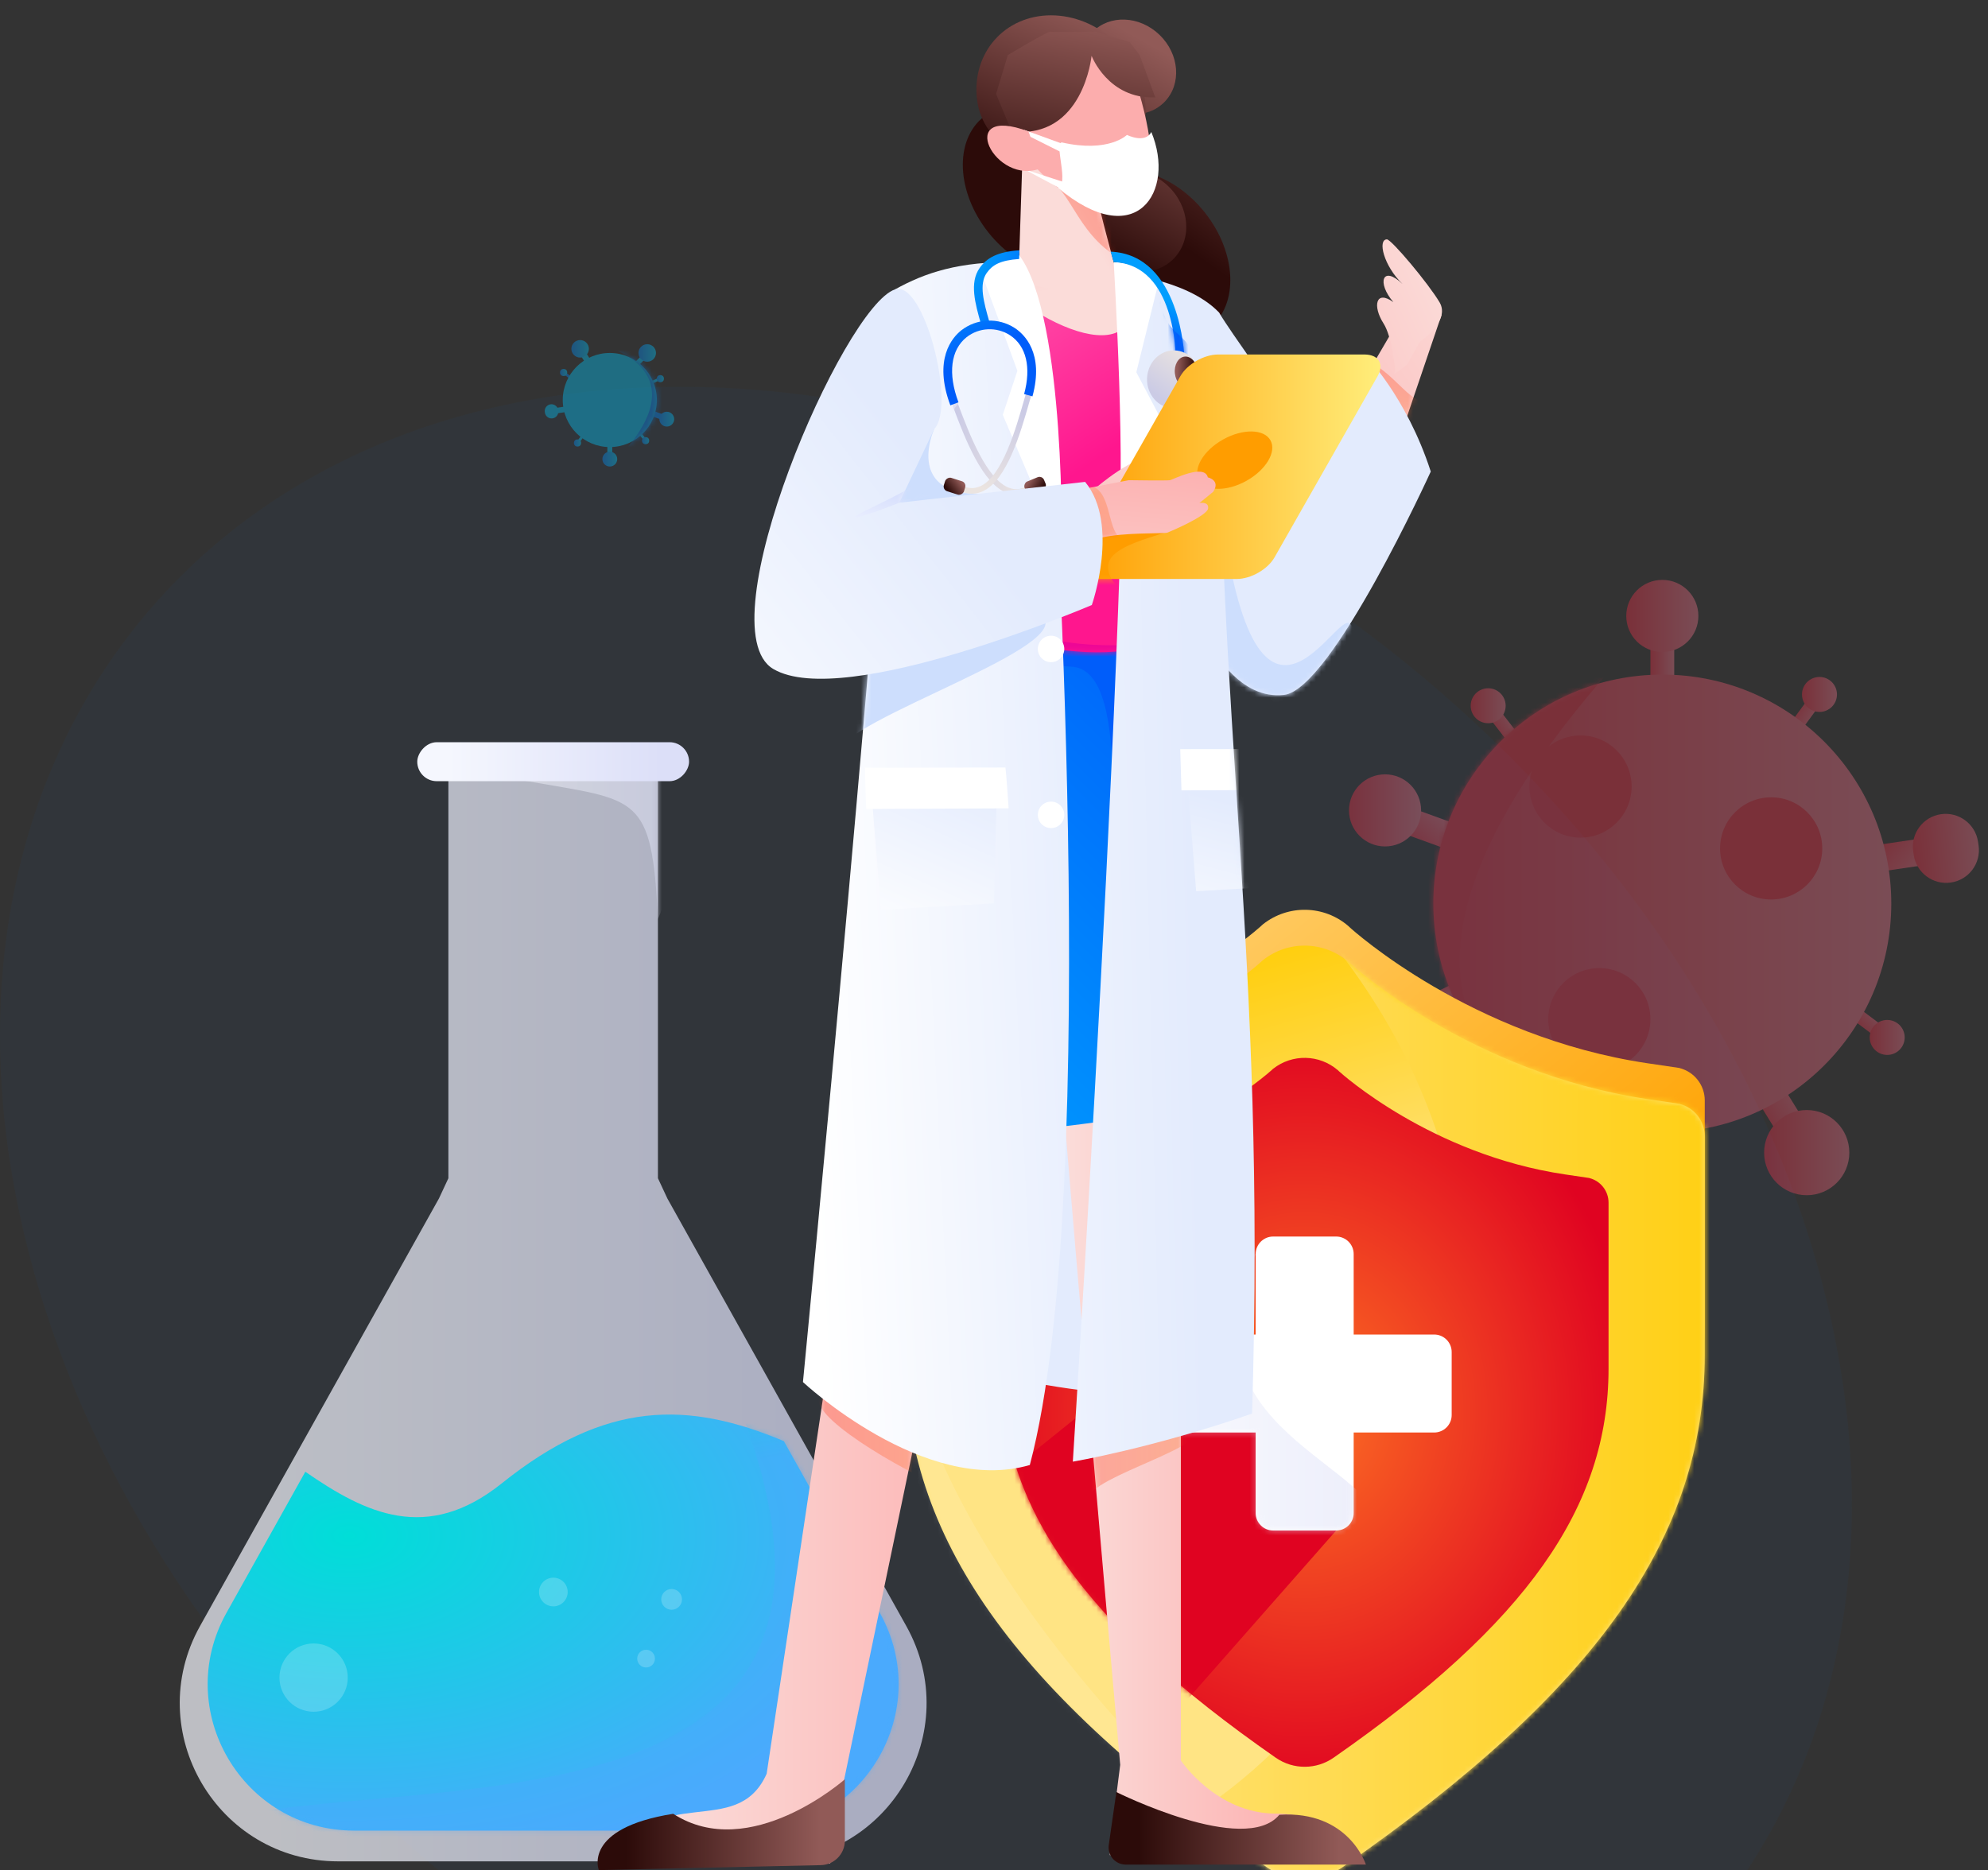 <svg width="389" height="366" viewBox="0 0 389 366" fill="none" xmlns="http://www.w3.org/2000/svg">
<rect x="0" y="0" width="389" height="366" fill="#333333" stroke="none"/>
<g opacity="0.19">
<path opacity="0.19" d="M6.522 248.494C-19.989 153.067 36.72 75.709 133.184 75.709C229.648 75.709 329.34 153.067 355.85 248.494C368.615 294.442 362.079 336.197 341.108 367.148H87.19C49.022 336.197 19.287 294.442 6.522 248.494Z" fill="#057BF4"/>
</g>
<g opacity="0.35">
<rect width="4.654" height="12.184" transform="matrix(-1 0 0 1 327.6 121.029)" fill="url(#paint0_linear_106_43938)"/>
<rect width="4.654" height="12.184" transform="matrix(0.707 0.707 0.707 -0.707 290.558 217.021)" fill="url(#paint1_linear_106_43938)"/>
<rect width="5.249" height="13.739" transform="matrix(-0.341 0.94 0.94 0.341 273.493 157.13)" fill="url(#paint2_linear_106_43938)"/>
<rect width="5.709" height="14.943" transform="matrix(0.851 -0.526 -0.526 -0.851 350.83 226.64)" fill="url(#paint3_linear_106_43938)"/>
<rect width="2.537" height="6.642" transform="matrix(0.442 0.897 0.897 -0.442 277.558 195.853)" fill="url(#paint4_linear_106_43938)"/>
<rect width="2.537" height="6.642" transform="matrix(-0.792 0.611 0.611 0.792 292.541 137.789)" fill="url(#paint5_linear_106_43938)"/>
<rect width="2.537" height="6.642" transform="matrix(-0.807 -0.591 -0.591 0.807 356.225 137.779)" fill="url(#paint6_linear_106_43938)"/>
<path d="M356.682 135.008C356.29 134.722 355.802 134.603 355.323 134.677C354.844 134.751 354.414 135.013 354.128 135.404L353.988 135.594C353.392 136.408 353.569 137.551 354.384 138.148C355.198 138.744 356.341 138.567 356.937 137.752L357.077 137.562C357.363 137.171 357.482 136.683 357.408 136.204C357.334 135.725 357.073 135.295 356.682 135.008Z" fill="url(#paint7_linear_106_43938)"/>
<rect width="2.537" height="6.642" transform="matrix(0.601 -0.8 -0.8 -0.601 368.153 203.778)" fill="url(#paint8_linear_106_43938)"/>
<rect width="5.249" height="13.739" transform="matrix(-0.146 -0.989 -0.989 0.146 379.998 168.797)" fill="url(#paint9_linear_106_43938)"/>
<path d="M387.155 165.435L387.055 164.757C386.538 161.253 383.279 158.831 379.775 159.348C376.27 159.865 373.849 163.124 374.366 166.628L374.465 167.306C374.982 170.81 378.242 173.232 381.746 172.715C385.25 172.198 387.672 168.939 387.155 165.435L387.155 165.435Z" fill="url(#paint10_linear_106_43938)"/>
<ellipse cx="44.804" cy="44.804" rx="44.804" ry="44.804" transform="matrix(-1 0 0 1 370.075 132.022)" fill="url(#paint11_linear_106_43938)"/>
<mask id="mask0_106_43938" style="mask-type:luminance" maskUnits="userSpaceOnUse" x="280" y="132" width="91" height="90">
<ellipse cx="44.804" cy="44.804" rx="44.804" ry="44.804" transform="matrix(-1 0 0 1 370.077 132.023)" fill="white"/>
</mask>
<g mask="url(#mask0_106_43938)">
<path d="M318.214 127.601C258.286 193.569 291.782 220.63 332.327 221.631C372.872 222.631 298.142 251.692 298.142 251.692L274.062 176.132L280.705 127.973" fill="url(#paint12_linear_106_43938)"/>
</g>
<ellipse cx="9.998" cy="9.998" rx="9.998" ry="9.998" transform="matrix(-1 0 0 1 356.568 156.04)" fill="url(#paint13_linear_106_43938)"/>
<ellipse cx="9.998" cy="9.998" rx="9.998" ry="9.998" transform="matrix(-1 0 0 1 319.265 143.931)" fill="url(#paint14_linear_106_43938)"/>
<ellipse cx="9.998" cy="9.998" rx="9.998" ry="9.998" transform="matrix(-1 0 0 1 322.944 189.465)" fill="url(#paint15_linear_106_43938)"/>
<circle cx="3.422" cy="3.422" r="3.422" transform="matrix(-1 0 0 1 359.446 132.486)" fill="url(#paint16_linear_106_43938)"/>
<circle cx="3.422" cy="3.422" r="3.422" transform="matrix(-1 0 0 1 294.618 134.698)" fill="url(#paint17_linear_106_43938)"/>
<circle cx="3.422" cy="3.422" r="3.422" transform="matrix(-1 0 0 1 372.698 199.611)" fill="url(#paint18_linear_106_43938)"/>
<circle cx="3.422" cy="3.422" r="3.422" transform="matrix(-1 0 0 1 280.576 193.714)" fill="url(#paint19_linear_106_43938)"/>
<circle cx="7.056" cy="7.056" r="7.056" transform="matrix(-1 0 0 1 332.329 113.488)" fill="url(#paint20_linear_106_43938)"/>
<circle cx="7.056" cy="7.056" r="7.056" transform="matrix(-1 0 0 1 278.074 151.542)" fill="url(#paint21_linear_106_43938)"/>
<circle cx="8.337" cy="8.337" r="8.337" transform="matrix(-1 0 0 1 297.974 213.293)" fill="url(#paint22_linear_106_43938)"/>
<circle cx="8.337" cy="8.337" r="8.337" transform="matrix(-1 0 0 1 361.864 217.239)" fill="url(#paint23_linear_106_43938)"/>
</g>
<path d="M181.959 209.08L187.992 208.117C222.899 202.543 246.293 181.643 246.529 181.432L247.166 180.855C247.166 180.852 247.173 180.855 247.173 180.855C252.101 176.983 259.081 177.138 263.832 181.226L264.183 181.553C264.706 182.031 287.915 202.992 322.433 208.095L328.684 209.019C328.684 209.022 328.677 209.041 328.684 209.041C331.564 209.787 333.576 212.385 333.576 215.361V258.11C333.576 293.82 312.406 323.802 262.8 358.34C258.341 361.483 252.396 361.518 247.899 358.428L247.836 358.384C198.186 323.821 177.002 293.839 177.002 258.11V215.361C177.014 212.376 179.06 209.785 181.959 209.08V209.08Z" fill="url(#paint24_linear_106_43938)"/>
<path d="M181.959 216.093L187.992 215.13C222.899 209.556 246.293 188.656 246.529 188.445L247.166 187.869C247.166 187.865 247.173 187.869 247.173 187.869C252.101 183.996 259.081 184.152 263.832 188.239L264.183 188.566C264.706 189.045 287.915 210.005 322.433 215.109L328.684 216.032C328.684 216.035 328.677 216.055 328.684 216.055C331.564 216.8 333.576 219.399 333.576 222.374V265.123C333.576 300.833 312.406 330.815 262.8 365.353C258.341 368.496 252.396 368.532 247.899 365.442L247.836 365.397C198.186 330.834 177.002 300.853 177.002 265.123V222.374C177.014 219.39 179.06 216.798 181.959 216.093V216.093Z" fill="url(#paint25_linear_106_43938)"/>
<mask id="mask1_106_43938" style="mask-type:luminance" maskUnits="userSpaceOnUse" x="177" y="185" width="157" height="183">
<path fill-rule="evenodd" clip-rule="evenodd" d="M181.959 216.093L187.991 215.13C222.898 209.556 246.292 188.656 246.528 188.445L247.165 187.869C247.165 187.865 247.172 187.869 247.172 187.869C252.101 183.996 259.08 184.152 263.832 188.239L264.183 188.566C264.705 189.045 287.915 210.005 322.432 215.109L328.683 216.032C328.683 216.035 328.676 216.055 328.683 216.055C331.563 216.8 333.575 219.399 333.575 222.374V265.123C333.575 300.833 312.405 330.815 262.799 365.353C258.34 368.496 252.395 368.532 247.898 365.442L247.835 365.397C198.185 330.834 177.001 300.853 177.001 265.123V222.374C177.014 219.39 179.059 216.798 181.959 216.093V216.093Z" fill="white"/>
</mask>
<g mask="url(#mask1_106_43938)">
<path d="M255.289 178.052C326.732 258.445 260.707 354.43 212.992 363.862C165.276 373.295 263.538 385.501 263.538 385.501L348.37 364.417C348.37 364.417 378.886 218.836 375.557 214.783C372.228 210.729 311.196 169.672 311.196 169.672L296.771 171.891" fill="url(#paint26_linear_106_43938)"/>
<path opacity="0.12" d="M177.002 250.945C172.859 296.913 237.219 360.164 258.858 372.925C280.496 385.686 209.478 360.721 209.478 360.721L180.072 332.422L161.208 269.386L166.201 264.152" fill="white"/>
</g>
<path d="M199.595 230.596L204.177 229.865C230.689 225.631 248.458 209.758 248.637 209.598L249.12 209.16C249.12 209.157 249.126 209.16 249.126 209.16C252.869 206.219 258.17 206.336 261.779 209.441L262.045 209.69C262.442 210.053 280.07 225.973 306.287 229.849L311.034 230.55C311.034 230.553 311.029 230.567 311.034 230.567C313.222 231.133 314.75 233.107 314.75 235.367V267.835C314.75 294.958 298.671 317.729 260.995 343.961C257.608 346.348 253.093 346.375 249.677 344.028L249.629 343.995C211.92 317.744 195.83 294.972 195.83 267.835V235.367C195.84 233.1 197.393 231.132 199.595 230.596L199.595 230.596Z" fill="url(#paint27_radial_106_43938)"/>
<mask id="mask2_106_43938" style="mask-type:luminance" maskUnits="userSpaceOnUse" x="195" y="207" width="120" height="139">
<path fill-rule="evenodd" clip-rule="evenodd" d="M199.596 230.596L204.178 229.865C230.69 225.631 248.458 209.758 248.638 209.598L249.121 209.16C249.121 209.157 249.127 209.16 249.127 209.16C252.87 206.219 258.171 206.336 261.78 209.441L262.046 209.69C262.443 210.053 280.071 225.973 306.287 229.849L311.035 230.55C311.035 230.553 311.029 230.567 311.035 230.567C313.222 231.133 314.751 233.107 314.751 235.367V267.835C314.751 294.958 298.672 317.729 260.996 343.961C257.609 346.348 253.093 346.375 249.678 344.028L249.63 343.995C211.92 317.744 195.831 294.972 195.831 267.835V235.367C195.84 233.1 197.394 231.132 199.596 230.596L199.596 230.596Z" fill="white"/>
</mask>
<g mask="url(#mask2_106_43938)">
<path d="M259.785 291.007L261.455 299.529L218.357 348.512L177.004 304.495L226.526 264.6L255.291 276.4" fill="url(#paint28_linear_106_43938)"/>
</g>
<path d="M229.949 261.176H245.701V245.423C245.701 243.532 247.235 241.999 249.126 241.999H261.454C263.345 241.999 264.879 243.532 264.879 245.423V261.176H280.631C282.522 261.176 284.056 262.709 284.056 264.601V276.928C284.056 278.819 282.522 280.353 280.631 280.353H264.879V296.105C264.879 297.996 263.345 299.53 261.454 299.53H249.126C247.235 299.53 245.701 297.996 245.701 296.105V280.353H229.949C228.058 280.353 226.524 278.819 226.524 276.928V264.601C226.524 262.709 228.058 261.176 229.949 261.176Z" fill="white"/>
<mask id="mask3_106_43938" style="mask-type:luminance" maskUnits="userSpaceOnUse" x="226" y="241" width="59" height="59">
<path fill-rule="evenodd" clip-rule="evenodd" d="M229.949 261.176H245.701V245.423C245.701 243.532 247.235 241.999 249.126 241.999H261.454C263.345 241.999 264.879 243.532 264.879 245.423V261.176H280.631C282.522 261.176 284.056 262.709 284.056 264.601V276.928C284.056 278.819 282.522 280.353 280.631 280.353H264.879V296.105C264.879 297.996 263.345 299.53 261.454 299.53H249.126C247.235 299.53 245.701 297.996 245.701 296.105V280.353H229.949C228.058 280.353 226.524 278.819 226.524 276.928V264.601C226.524 262.709 228.058 261.176 229.949 261.176Z" fill="white"/>
</mask>
<g mask="url(#mask3_106_43938)">
<path opacity="0.5" d="M245.7 245.424C229.948 280.353 269.769 285.605 271.618 301.154C273.468 316.703 246.096 324.84 246.096 324.84L223.163 282.991L216.505 253.247L245.7 245.424" fill="url(#paint29_linear_106_43938)"/>
</g>
<path opacity="0.71" d="M39.148 318.214L85.885 234.563L87.738 230.593V147.804H128.741V230.592L130.594 234.563L177.331 318.214C188.862 338.853 173.943 364.279 150.301 364.279H66.178C42.536 364.279 27.617 338.853 39.148 318.214Z" fill="url(#paint30_linear_106_43938)"/>
<mask id="mask4_106_43938" style="mask-type:luminance" maskUnits="userSpaceOnUse" x="35" y="147" width="147" height="218">
<path fill-rule="evenodd" clip-rule="evenodd" d="M39.148 318.214L85.885 234.563L87.738 230.593V147.804H128.741V230.592L130.594 234.563L177.331 318.214C188.862 338.853 173.943 364.279 150.301 364.279H66.178C42.536 364.279 27.617 338.853 39.148 318.214Z" fill="white"/>
</mask>
<g mask="url(#mask4_106_43938)">
<path opacity="0.47" d="M128.739 179.865C127.573 155.263 124.78 156.698 103.213 152.884C81.646 149.07 125.644 149.07 125.644 149.07L140.839 150.922" fill="url(#paint31_linear_106_43938)"/>
</g>
<path d="M98.197 290.292C118.541 273.981 134.633 274.162 153.383 282.038L172.159 315.643C182.827 334.737 169.024 358.261 147.151 358.261H69.323C47.45 358.261 33.647 334.737 44.315 315.643L59.744 288.028C71.506 296.18 83.53 302.051 98.197 290.292Z" fill="url(#paint32_radial_106_43938)"/>
<mask id="mask5_106_43938" style="mask-type:luminance" maskUnits="userSpaceOnUse" x="40" y="276" width="136" height="83">
<path fill-rule="evenodd" clip-rule="evenodd" d="M98.197 290.292C118.54 273.981 134.632 274.162 153.383 282.038L172.158 315.643C182.827 334.737 169.024 358.261 147.151 358.261H69.322C47.449 358.261 33.646 334.737 44.315 315.643L59.743 288.028C71.506 296.18 83.53 302.051 98.197 290.292Z" fill="white"/>
</mask>
<g mask="url(#mask5_106_43938)">
<path opacity="0.41" d="M144.937 276.014C174.34 352.822 100.027 348.217 54.225 354.006C8.422 359.795 100.96 370.889 108.236 370.407C115.512 369.925 184.975 356.418 187.869 355.936C190.764 355.453 201.859 310.109 191.728 298.532C181.598 286.954 172.433 271.518 172.433 271.518" fill="url(#paint33_linear_106_43938)"/>
</g>
<rect width="53.185" height="7.628" rx="3.814" transform="matrix(-1 0 0 1 134.832 145.255)" fill="url(#paint34_linear_106_43938)"/>
<circle opacity="0.2" cx="2.031" cy="2.031" r="2.031" transform="matrix(-1 0 0 1 133.449 310.976)" fill="white"/>
<circle opacity="0.2" cx="2.806" cy="2.806" r="2.806" transform="matrix(-1 0 0 1 111.083 308.761)" fill="white"/>
<circle opacity="0.2" cx="1.736" cy="1.736" r="1.736" transform="matrix(-1 0 0 1 128.156 322.866)" fill="white"/>
<circle opacity="0.2" cx="6.681" cy="6.681" r="6.681" transform="matrix(-1 0 0 1 68.046 321.637)" fill="white"/>
<path d="M278.737 61.571H282.09L263.963 114.952C263.142 117.368 261.344 119.327 259.007 120.35C256.67 121.373 254.01 121.365 251.679 120.329C249.32 119.28 247.519 117.277 246.726 114.819C245.934 112.362 246.225 109.684 247.528 107.455L271.945 65.653L278.737 61.571Z" fill="url(#paint35_linear_106_43938)"/>
<mask id="mask6_106_43938" style="mask-type:luminance" maskUnits="userSpaceOnUse" x="246" y="61" width="37" height="61">
<path fill-rule="evenodd" clip-rule="evenodd" d="M278.738 61.571H282.091L263.963 114.952C263.143 117.368 261.344 119.327 259.007 120.35C256.67 121.373 254.011 121.365 251.68 120.329C249.32 119.28 247.519 117.277 246.727 114.819C245.935 112.362 246.226 109.684 247.528 107.455L271.946 65.653L278.738 61.571Z" fill="white"/>
</mask>
<g mask="url(#mask6_106_43938)">
<path opacity="0.34" d="M272.813 113.693C251.678 120.329 248.294 117.668 247.527 107.455C246.761 97.242 242.419 119.707 242.419 119.707L251.669 128.769L266.772 121.115" fill="url(#paint36_linear_106_43938)"/>
<path opacity="0.34" d="M279.183 77.812C277.019 81.225 270.609 69.405 266.197 71.07C261.786 72.734 272.357 84.055 272.357 84.055L278.101 85.553L282.091 81.475" fill="url(#paint37_linear_106_43938)"/>
</g>
<path d="M281.689 59.169C279.51 55.478 272.251 46.824 271.377 46.846C269.521 46.894 270.753 52.028 274.424 55.567C270.51 51.832 269.354 55.301 272.645 59.125C269.176 56.635 268.554 59.925 270.722 63.305C272.342 65.828 273.134 72.243 272.867 72.91C272.6 73.577 275.356 71.309 275.356 71.309L277.803 66.907C277.803 66.907 283.868 62.86 281.689 59.169Z" fill="url(#paint38_linear_106_43938)"/>
<path d="M235.089 271.131C216.507 277.163 179.312 264.765 179.312 264.765L190.413 233.602L211.441 189.264" fill="url(#paint39_linear_106_43938)"/>
<ellipse cx="18.302" cy="13.349" rx="18.302" ry="13.349" transform="matrix(-0.623 -0.782 -0.782 0.623 247.124 55.862)" fill="url(#paint40_linear_106_43938)"/>
<path d="M279.964 92.285C275.174 77.492 267.004 69.378 267.004 69.378L249.161 94.708C268.223 99.618 243.859 70.206 238.539 61.158C238.539 61.158 234.058 63.169 228.119 100.756C227.94 101.888 234.668 137.815 251.246 135.997C260.544 134.977 279.964 92.285 279.964 92.285Z" fill="url(#paint41_linear_106_43938)"/>
<mask id="mask7_106_43938" style="mask-type:luminance" maskUnits="userSpaceOnUse" x="228" y="61" width="52" height="76">
<path fill-rule="evenodd" clip-rule="evenodd" d="M279.964 92.285C275.174 77.492 267.004 69.378 267.004 69.378L249.161 94.708C268.223 99.619 243.859 70.206 238.539 61.159C238.539 61.159 234.058 63.169 228.119 100.756C227.94 101.888 234.668 137.815 251.246 135.997C260.544 134.977 279.964 92.285 279.964 92.285Z" fill="white"/>
</mask>
<g mask="url(#mask7_106_43938)">
<path d="M237.865 89.537C243.922 157.556 261.336 118.876 264.188 122.087C270.229 128.889 253.033 141.831 253.033 141.831L237.865 141.74L235.091 110.122L237.395 96.245" fill="url(#paint42_linear_106_43938)"/>
</g>
<path d="M263.536 363.063C263.536 363.063 261.316 354.935 249.659 354.935C238.002 354.935 231.063 344.531 231.063 344.531V228.136L226.622 113.692L201.642 127.347C201.642 148.155 219.196 345.394 219.196 345.394C219.196 345.394 216.908 363.063 217.185 363.063L263.536 363.063Z" fill="url(#paint43_linear_106_43938)"/>
<mask id="mask8_106_43938" style="mask-type:luminance" maskUnits="userSpaceOnUse" x="201" y="113" width="63" height="251">
<path fill-rule="evenodd" clip-rule="evenodd" d="M263.536 363.063C263.536 363.063 261.315 354.935 249.658 354.935C238.001 354.935 231.062 344.531 231.062 344.531V228.136L226.621 113.692L201.642 127.347C201.642 148.155 219.196 345.394 219.196 345.394C219.196 345.394 216.907 363.063 217.185 363.063L263.536 363.063Z" fill="white"/>
</mask>
<g mask="url(#mask8_106_43938)">
<path opacity="0.34" d="M235.091 277.231C239.404 282.558 217.096 287.553 213.1 292.547C209.105 297.542 210.561 271.934 210.561 271.934L232.59 265.734" fill="url(#paint44_linear_106_43938)"/>
</g>
<path d="M218.441 350.717L216.954 361.091C216.82 362.057 217.112 363.034 217.755 363.768C218.398 364.501 219.327 364.92 220.302 364.914H267.271C267.271 364.914 263.94 354.294 250.34 355.161C243.587 363.289 218.441 350.717 218.441 350.717Z" fill="url(#paint45_linear_106_43938)"/>
<path d="M211.079 146.638L191.65 221.2L165.191 348.216C165.191 348.216 163.169 363.388 162.428 364.689H119.256C128.658 348.216 144.097 360.354 150.018 347.132L181.844 134.933L211.079 146.638Z" fill="url(#paint46_linear_106_43938)"/>
<mask id="mask9_106_43938" style="mask-type:luminance" maskUnits="userSpaceOnUse" x="119" y="134" width="93" height="231">
<path fill-rule="evenodd" clip-rule="evenodd" d="M211.08 146.639L191.651 221.201L165.191 348.216C165.191 348.216 163.169 363.389 162.429 364.689H119.257C128.659 348.216 144.097 360.354 150.018 347.133L181.844 134.934L211.08 146.639Z" fill="white"/>
</mask>
<g mask="url(#mask9_106_43938)">
<path opacity="0.34" d="M185.298 291.548C171.564 285.305 156.268 275.25 161.169 272.786C166.07 270.322 184.299 275.317 184.299 275.317" fill="url(#paint47_linear_106_43938)"/>
</g>
<path d="M165.317 348.216V360.24C165.305 362.85 163.211 364.973 160.601 365.02L117.175 365.99C117.175 365.99 113.878 357.816 131.729 354.97C146.725 364.67 165.317 348.216 165.317 348.216Z" fill="url(#paint48_linear_106_43938)"/>
<path d="M239.109 214.868C207.283 222.671 174.441 223.801 167.04 218.599L185.658 116.008L228.443 122.985L239.109 214.868Z" fill="url(#paint49_linear_106_43938)"/>
<mask id="mask10_106_43938" style="mask-type:luminance" maskUnits="userSpaceOnUse" x="167" y="116" width="73" height="106">
<path fill-rule="evenodd" clip-rule="evenodd" d="M239.109 214.868C207.283 222.671 174.44 223.801 167.039 218.599L185.657 116.008L228.442 122.985L239.109 214.868Z" fill="white"/>
</mask>
<g mask="url(#mask10_106_43938)">
<path d="M222.346 175.186C214.003 175.68 223.081 130.905 209.518 130.462C195.955 130.019 206.891 121.521 206.891 121.521L230.148 124.319L231.75 126.678" fill="url(#paint50_linear_106_43938)"/>
</g>
<ellipse cx="18.302" cy="13.349" rx="18.302" ry="13.349" transform="matrix(-0.623 -0.782 -0.782 0.623 225.698 43.191)" fill="url(#paint51_linear_106_43938)"/>
<ellipse cx="10.583" cy="9.402" rx="10.583" ry="9.402" transform="matrix(-0.72 -0.694 -0.694 0.72 236.237 43.803)" fill="url(#paint52_linear_106_43938)"/>
<path d="M226.575 56.634C226.575 56.634 204.164 44.628 177.216 56.634C171.347 71.842 188.591 107.784 183.086 120.401C183.086 120.401 214.673 134.172 230.148 123.766C234.95 118.964 224.058 105.467 232.178 92.386C241.131 77.965 226.575 56.634 226.575 56.634Z" fill="url(#paint53_linear_106_43938)"/>
<mask id="mask11_106_43938" style="mask-type:luminance" maskUnits="userSpaceOnUse" x="175" y="51" width="61" height="77">
<path fill-rule="evenodd" clip-rule="evenodd" d="M226.575 56.635C226.575 56.635 204.164 44.629 177.216 56.635C171.347 71.843 188.591 107.785 183.086 120.402C183.086 120.402 214.673 134.173 230.148 123.767C234.95 118.965 224.058 105.468 232.178 92.387C241.131 77.966 226.575 56.635 226.575 56.635Z" fill="white"/>
</mask>
<g mask="url(#mask11_106_43938)">
<path d="M221.013 53.252C226.575 75.12 201.488 63.764 191.428 51.299C181.367 38.834 192.259 41.397 192.259 41.397L221.929 49.849" fill="url(#paint54_linear_106_43938)"/>
<path d="M183.457 86.414C183.323 105.091 184.924 126.746 218.719 126.279C252.515 125.813 234.355 135.127 234.355 135.127L183.501 133.639L181.189 132.394L167.04 101.622L170.017 83.705L181.045 80.861C179.479 103.129 196.298 96.101 196.298 96.101" fill="url(#paint55_linear_106_43938)"/>
</g>
<path d="M214.287 35.934C213.833 37.094 220.173 59.399 220.173 59.399L199.27 55.292L200.164 27.867L214.287 35.934Z" fill="url(#paint56_linear_106_43938)"/>
<mask id="mask12_106_43938" style="mask-type:luminance" maskUnits="userSpaceOnUse" x="199" y="27" width="22" height="33">
<path fill-rule="evenodd" clip-rule="evenodd" d="M214.286 35.934C213.832 37.094 220.172 59.399 220.172 59.399L199.269 55.292L200.163 27.867L214.286 35.934Z" fill="white"/>
</mask>
<g mask="url(#mask12_106_43938)">
<path opacity="0.34" d="M225.561 53.113C212.212 49.857 210.98 39.971 206.301 35.933C201.622 31.895 221.322 36.896 221.322 36.896L225.683 42.12L225.134 49.501" fill="url(#paint57_linear_106_43938)"/>
</g>
<ellipse cx="9.821" cy="8.724" rx="9.821" ry="8.724" transform="matrix(-0.72 -0.694 -0.694 0.72 233.957 13.632)" fill="url(#paint58_linear_106_43938)"/>
<path d="M191.178 19.467C192.254 28.561 202.373 33.625 211.444 33.625C220.514 33.625 225.1 28.561 224.025 19.467C222.949 10.372 214.725 3 205.654 3C196.584 3 190.103 10.372 191.178 19.467Z" fill="url(#paint59_linear_106_43938)"/>
<path d="M220.782 11.616C238.237 60.71 199.392 37.856 197.701 23.466C196.726 15.164 203.36 9.923 203.36 9.923L220.782 11.616Z" fill="url(#paint60_linear_106_43938)"/>
<path d="M226.052 19.065C216.806 19.403 213.595 10.918 213.595 10.918C213.595 10.918 211.999 27.3 197.968 25.722L194.906 18.388L197.213 10.77C197.213 10.77 205.095 6.029 205.621 6.199C206.148 6.368 214.4 6.194 214.4 6.194L221.057 8.23L222.995 10.77L226.052 19.065Z" fill="url(#paint61_linear_106_43938)"/>
<path d="M201.509 286.714C180.87 292.704 157.116 270.48 157.116 270.48C157.116 270.48 174.499 91.343 175.146 56.634C180.934 53.407 187.69 51.097 198.821 51.298L205.627 79.462C205.627 79.462 215.922 232.467 201.509 286.714Z" fill="url(#paint62_linear_106_43938)"/>
<mask id="mask13_106_43938" style="mask-type:luminance" maskUnits="userSpaceOnUse" x="157" y="51" width="53" height="237">
<path fill-rule="evenodd" clip-rule="evenodd" d="M201.509 286.714C180.87 292.704 157.116 270.48 157.116 270.48C157.116 270.48 174.499 91.343 175.146 56.634C180.934 53.407 187.69 51.097 198.821 51.298L205.627 79.462C205.627 79.462 215.922 232.467 201.509 286.714Z" fill="white"/>
</mask>
<g mask="url(#mask13_106_43938)">
<path d="M203.596 120.264C212.039 126.233 164.393 140.865 164.058 147.359C163.723 153.853 161.552 110.122 161.552 110.122L172.443 83.693L182.787 83.992C182.787 83.992 175.276 100.515 199.075 95.79C222.873 91.064 197.607 117.461 197.607 117.461" fill="url(#paint63_linear_106_43938)"/>
</g>
<path d="M244.998 276.651C225.381 283.457 209.925 286.055 209.925 286.055C209.925 286.055 224.436 59.306 218.431 53.407C218.431 53.407 232.065 54.403 238.539 61.159C237.863 142.24 247.801 184.972 244.998 276.651Z" fill="url(#paint64_linear_106_43938)"/>
<mask id="mask14_106_43938" style="mask-type:luminance" maskUnits="userSpaceOnUse" x="209" y="53" width="37" height="234">
<path fill-rule="evenodd" clip-rule="evenodd" d="M244.998 276.651C225.381 283.457 209.925 286.055 209.925 286.055C209.925 286.055 224.436 59.306 218.431 53.407C218.431 53.407 232.065 54.403 238.539 61.159C237.863 142.24 247.801 184.972 244.998 276.651Z" fill="white"/>
</mask>
<g mask="url(#mask14_106_43938)">
<path d="M256.857 147.759L256.172 173.152L234.053 174.415L231.938 147.612L256.857 147.759Z" fill="url(#paint65_linear_106_43938)"/>
<path d="M258.436 146.573C258.591 147.494 259.063 154.56 259.063 154.56L231.181 154.68L230.938 146.615L258.436 146.573Z" fill="white"/>
</g>
<path d="M207.738 108.372C207.738 108.372 208.653 62.313 199.445 49.958L191.694 52.44L199.077 72.573L196.22 81.181L207.738 108.372Z" fill="white"/>
<path d="M218.506 106.6L226.706 81.112L222.348 72.85L226.774 54.941C226.774 54.941 223.154 51.286 217.922 51.293C217.922 51.293 220.575 95.188 218.506 106.6Z" fill="white"/>
<path d="M198.004 96.756C197.708 96.704 197.417 96.626 197.135 96.524C192.216 94.759 188.82 85.78 186.572 79.838L186.086 78.556L187.114 78.163L187.602 79.448C189.646 84.851 193.066 93.894 197.507 95.488C198.711 95.922 199.906 95.781 201.161 95.062L201.708 96.017C200.472 96.725 199.229 96.972 198.004 96.756Z" fill="url(#paint66_linear_106_43938)"/>
<mask id="mask15_106_43938" style="mask-type:luminance" maskUnits="userSpaceOnUse" x="186" y="78" width="16" height="19">
<path fill-rule="evenodd" clip-rule="evenodd" d="M198.003 96.756C197.707 96.704 197.417 96.626 197.134 96.524C192.215 94.759 188.819 85.78 186.571 79.838L186.085 78.556L187.114 78.163L187.602 79.448C189.646 84.851 193.065 93.894 197.506 95.488C198.71 95.922 199.905 95.781 201.16 95.062L201.708 96.017C200.471 96.725 199.229 96.972 198.003 96.756Z" fill="white"/>
</mask>
<g mask="url(#mask15_106_43938)">
<path d="M187.809 78.888C186.571 79.838 186.757 80.011 186.71 80.817C186.662 81.623 185.143 80.157 185.155 80.068C185.167 79.98 186.084 77.934 186.154 78.035C186.224 78.135 187.882 78.115 187.882 78.115" fill="url(#paint67_linear_106_43938)"/>
</g>
<rect width="4.115" height="2.743" rx="0.969" transform="matrix(0.925 -0.38 -0.38 -0.925 201.163 97.128)" fill="url(#paint68_linear_106_43938)"/>
<path d="M230.056 69.937C230.054 69.752 230.065 51.804 217.921 51.293L217.325 49.253C231.019 49.833 231.748 69.717 231.75 69.919L230.056 69.937Z" fill="url(#paint69_linear_106_43938)"/>
<mask id="mask16_106_43938" style="mask-type:luminance" maskUnits="userSpaceOnUse" x="217" y="49" width="15" height="21">
<path fill-rule="evenodd" clip-rule="evenodd" d="M230.056 69.937C230.054 69.752 230.065 51.805 217.921 51.294L217.325 49.253C231.019 49.833 231.748 69.717 231.75 69.919L230.056 69.937Z" fill="white"/>
</mask>
<g mask="url(#mask16_106_43938)">
<path d="M227.031 58.991C228.431 66.096 231.959 64.709 233.436 69.536C234.913 74.363 229.374 73.02 229.374 73.02L225.251 66.033" fill="url(#paint70_linear_106_43938)"/>
</g>
<path d="M192.212 64.333L191.939 63.364C190.817 59.407 189.658 55.316 191.695 52.44C193.107 50.444 195.197 49.276 199.483 48.981L199.417 50.684C195.675 50.945 194.174 51.869 193.077 53.419C191.509 55.633 192.509 59.164 193.568 62.902L193.843 63.877L192.212 64.333Z" fill="url(#paint71_linear_106_43938)"/>
<path d="M191.444 96.456C191.734 96.379 192.017 96.277 192.29 96.152C197.045 93.983 199.681 84.752 201.426 78.644L201.804 77.325L200.746 77.019L200.367 78.341C198.78 83.896 196.126 93.192 191.833 95.15C190.67 95.683 189.467 95.642 188.156 95.03L187.691 96.027C188.982 96.631 190.24 96.773 191.444 96.456Z" fill="url(#paint72_linear_106_43938)"/>
<rect width="4.115" height="2.743" rx="0.969" transform="matrix(-0.953 -0.302 -0.302 0.953 189.151 94.475)" fill="url(#paint73_linear_106_43938)"/>
<path d="M185.959 79.326C182.587 70.309 186.315 66.071 188.075 64.667C191.115 62.285 195.334 62.097 198.574 64.201C200.384 65.391 204.343 69.077 202.027 77.569L200.392 77.122C201.817 71.897 200.816 67.703 197.643 65.617C195.017 63.911 191.597 64.061 189.131 65.992C186.023 68.472 185.445 73.115 187.545 78.733L185.959 79.326Z" fill="url(#paint74_linear_106_43938)"/>
<ellipse cx="5.232" cy="5.659" rx="5.232" ry="5.659" transform="matrix(-1 -0.025 -0.025 1 235.054 68.706)" fill="url(#paint75_linear_106_43938)"/>
<ellipse cx="3.082" cy="2.248" rx="3.082" ry="2.248" transform="matrix(-0.115 -0.993 -0.993 0.115 234.718 75.654)" fill="url(#paint76_linear_106_43938)"/>
<path d="M213.567 96.218C213.567 96.218 219.289 90.993 224.514 89.252C229.738 87.51 227.748 88.837 227.748 88.837L225.924 94.476L213.567 96.218Z" fill="url(#paint77_linear_106_43938)"/>
<path d="M213.364 113.307H242.019C244.764 113.307 248.064 111.416 249.391 109.085L269.572 73.6C270.898 71.268 269.748 69.378 267.003 69.378H238.348C235.603 69.378 232.303 71.268 230.977 73.6L210.795 109.085C209.469 111.416 210.619 113.307 213.364 113.307Z" fill="url(#paint78_linear_106_43938)"/>
<mask id="mask17_106_43938" style="mask-type:luminance" maskUnits="userSpaceOnUse" x="210" y="69" width="61" height="45">
<path fill-rule="evenodd" clip-rule="evenodd" d="M213.365 113.308H242.02C244.765 113.308 248.065 111.417 249.391 109.085L269.573 73.601C270.899 71.269 269.749 69.378 267.004 69.378H238.349C235.604 69.378 232.304 71.269 230.977 73.601L210.796 109.085C209.47 111.417 210.62 113.308 213.365 113.308Z" fill="white"/>
</mask>
<g mask="url(#mask17_106_43938)">
<path d="M229.681 102.285C233.316 104.282 216.993 105.448 216.83 110.775C216.667 116.102 225.281 117.767 225.281 117.767L201.643 118.359L209.519 102.618L220.843 101.214" fill="url(#paint79_linear_106_43938)"/>
</g>
<ellipse cx="4.647" cy="7.993" rx="4.647" ry="7.993" transform="matrix(-0.485 -0.874 -0.874 0.485 250.851 90.24)" fill="url(#paint80_linear_106_43938)"/>
<path d="M220.865 93.978C220.865 93.978 228.384 94.089 228.936 93.978C229.489 93.868 235.681 90.661 236.345 93.425C236.345 93.425 238.888 93.978 237.395 96.245L234.686 98.456C234.686 98.456 236.566 98.069 236.4 99.507C236.234 100.944 229.016 104.025 228.408 104.247C227.8 104.468 219.87 104.151 215.336 105.256C210.803 106.362 200.519 110.122 200.519 110.122L197.534 98.511L220.865 93.978Z" fill="url(#paint81_linear_106_43938)"/>
<mask id="mask18_106_43938" style="mask-type:luminance" maskUnits="userSpaceOnUse" x="197" y="92" width="41" height="19">
<path fill-rule="evenodd" clip-rule="evenodd" d="M220.864 93.979C220.864 93.979 228.383 94.089 228.936 93.979C229.489 93.868 235.681 90.662 236.344 93.426C236.344 93.426 238.887 93.979 237.394 96.246L234.685 98.457C234.685 98.457 236.565 98.07 236.399 99.507C236.233 100.945 229.015 104.026 228.407 104.247C227.799 104.468 219.869 104.151 215.335 105.257C210.802 106.363 200.519 110.122 200.519 110.122L197.533 98.512L220.864 93.979Z" fill="white"/>
</mask>
<g mask="url(#mask18_106_43938)">
<path opacity="0.34" d="M212.911 95.077C217.437 95.229 216.626 103.47 219.06 105.093C221.495 106.716 215.625 108.673 215.625 108.673L213.005 107.778L211.257 99.287" fill="url(#paint82_linear_106_43938)"/>
</g>
<path d="M208.137 96.485C208.137 96.485 212.148 103.447 209.849 106.888L164.005 122.591C157.692 123.963 151.628 119.486 151.32 113.225C151.062 107.989 154.987 103.434 160.351 102.742L208.137 96.485Z" fill="url(#paint83_linear_106_43938)"/>
<mask id="mask19_106_43938" style="mask-type:luminance" maskUnits="userSpaceOnUse" x="151" y="96" width="60" height="27">
<path fill-rule="evenodd" clip-rule="evenodd" d="M208.137 96.486C208.137 96.486 212.148 103.448 209.849 106.889L164.005 122.592C157.692 123.964 151.628 119.487 151.32 113.226C151.062 107.99 154.987 103.435 160.351 102.743L208.137 96.486Z" fill="white"/>
</mask>
<g mask="url(#mask19_106_43938)">
<path opacity="0.34" d="M175.981 98.374C154.216 102.579 150.626 113.666 151.308 119.896C151.99 126.125 143.494 103.471 143.494 103.471L151.308 96.218H167.041" fill="url(#paint84_linear_106_43938)"/>
</g>
<path d="M212.329 94.307C219.164 102.617 213.642 118.406 213.642 118.406C213.642 118.406 165.167 139.118 151.307 130.919C137.786 122.92 165.071 59.902 175.145 56.634C180.873 54.777 187.119 79.58 182.788 83.992L175.981 98.374L212.329 94.307Z" fill="url(#paint85_linear_106_43938)"/>
<mask id="mask20_106_43938" style="mask-type:luminance" maskUnits="userSpaceOnUse" x="147" y="56" width="69" height="77">
<path fill-rule="evenodd" clip-rule="evenodd" d="M212.33 94.307C219.165 102.617 213.643 118.406 213.643 118.406C213.643 118.406 165.168 139.118 151.308 130.919C137.787 122.92 165.072 59.902 175.146 56.634C180.874 54.777 187.12 79.58 182.788 83.992L175.981 98.374L212.33 94.307Z" fill="white"/>
</mask>
<g mask="url(#mask20_106_43938)">
<path d="M181.959 97.013L175.981 98.374C175.981 98.374 169.321 101.086 167.501 101.214C165.681 101.341 177.386 96.432 178.475 95.005C179.564 93.578 180.402 96.486 180.402 96.486" fill="url(#paint86_linear_106_43938)"/>
</g>
<circle cx="2.588" cy="2.588" r="2.588" transform="matrix(-1 0 0 1 208.252 124.415)" fill="white"/>
<circle cx="2.588" cy="2.588" r="2.588" transform="matrix(-1 0 0 1 208.252 156.883)" fill="white"/>
<path d="M195.156 151.396L194.471 176.789L172.352 178.052L170.237 151.248L195.156 151.396Z" fill="url(#paint87_linear_106_43938)"/>
<path d="M196.736 150.209C196.891 151.131 197.363 158.197 197.363 158.197L169.481 158.316L169.238 150.251L196.736 150.209Z" fill="white"/>
<path d="M225.282 25.829C224.087 28.189 220.516 26.404 220.516 26.404C220.516 26.404 216.946 29.974 207.739 27.868C206.235 28.189 209.296 36.216 206.956 36.702C222.302 49.611 230.118 37.495 225.282 25.829Z" fill="white"/>
<path d="M209.805 29.974L208.02 28.188L200.403 25.421L200.88 26.403L208.02 29.974" fill="white"/>
<path d="M209.52 36.075L200.403 33.122L208.782 37.583L209.52 36.766" fill="white"/>
<path d="M201.244 25.721C186.58 20.219 194.677 36.755 203.855 32.861L201.244 25.721Z" fill="url(#paint88_linear_106_43938)"/>
<g opacity="0.39">
<rect width="0.956" height="2.504" transform="matrix(1 0 0 -1 118.845 89.75)" fill="url(#paint89_linear_106_43938)"/>
<rect width="0.956" height="2.504" transform="matrix(-0.707 -0.707 -0.707 0.707 126.457 70.025)" fill="url(#paint90_linear_106_43938)"/>
<rect width="1.079" height="2.823" transform="matrix(0.341 -0.94 -0.94 -0.341 129.963 82.331)" fill="url(#paint91_linear_106_43938)"/>
<rect width="1.173" height="3.071" transform="matrix(-0.851 0.526 0.526 0.851 114.071 68.048)" fill="url(#paint92_linear_106_43938)"/>
<rect width="0.521" height="1.365" transform="matrix(-0.442 -0.897 -0.897 0.442 129.127 74.374)" fill="url(#paint93_linear_106_43938)"/>
<rect width="0.519" height="1.362" transform="matrix(0.792 -0.611 -0.611 -0.792 126.048 86.305)" fill="url(#paint94_linear_106_43938)"/>
<rect width="0.519" height="1.362" transform="matrix(0.807 0.591 0.591 -0.807 112.962 86.308)" fill="url(#paint95_linear_106_43938)"/>
<path d="M112.867 86.877C113.035 87 113.27 86.963 113.392 86.796L113.421 86.757C113.543 86.59 113.507 86.355 113.34 86.232C113.172 86.109 112.937 86.146 112.815 86.313L112.786 86.352C112.727 86.433 112.703 86.533 112.718 86.632C112.733 86.73 112.787 86.818 112.867 86.877L112.867 86.877Z" fill="url(#paint96_linear_106_43938)"/>
<rect width="0.521" height="1.365" transform="matrix(-0.601 0.8 0.8 0.601 110.51 72.746)" fill="url(#paint97_linear_106_43938)"/>
<rect width="1.079" height="2.823" transform="matrix(0.146 0.989 0.989 -0.146 108.078 79.933)" fill="url(#paint98_linear_106_43938)"/>
<path d="M106.606 80.624L106.627 80.763C106.733 81.483 107.403 81.981 108.123 81.874C108.843 81.768 109.34 81.099 109.234 80.379L109.214 80.239C109.107 79.519 108.438 79.022 107.718 79.128C106.998 79.234 106.5 79.904 106.606 80.624L106.606 80.624Z" fill="url(#paint99_linear_106_43938)"/>
<circle cx="9.207" cy="9.207" r="9.207" transform="matrix(-1 0 0 1 128.53 69.077)" fill="url(#paint100_linear_106_43938)"/>
<mask id="mask21_106_43938" style="mask-type:luminance" maskUnits="userSpaceOnUse" x="110" y="69" width="19" height="19">
<circle cx="9.207" cy="9.207" r="9.207" transform="matrix(-1 0 0 1 128.53 69.077)" fill="white"/>
</mask>
<g mask="url(#mask21_106_43938)">
<path d="M121.855 88.662C137.151 71.471 117 67.364 117 67.364L125.622 63.596L139.649 78.284L129.56 88.662" fill="url(#paint101_linear_106_43938)"/>
</g>
<circle cx="2.054" cy="2.054" r="2.054" transform="matrix(-1 0 0 1 116.999 78.447)" fill="url(#paint102_linear_106_43938)"/>
<circle cx="2.054" cy="2.054" r="2.054" transform="matrix(-1 0 0 1 124.665 80.935)" fill="url(#paint103_linear_106_43938)"/>
<circle cx="2.054" cy="2.054" r="2.054" transform="matrix(-1 0 0 1 123.911 71.578)" fill="url(#paint104_linear_106_43938)"/>
<circle cx="0.703" cy="0.703" r="0.703" transform="matrix(-1 0 0 1 113.707 85.989)" fill="url(#paint105_linear_106_43938)"/>
<circle cx="0.703" cy="0.703" r="0.703" transform="matrix(-1 0 0 1 127.028 85.534)" fill="url(#paint106_linear_106_43938)"/>
<circle cx="0.703" cy="0.703" r="0.703" transform="matrix(-1 0 0 1 110.984 72.196)" fill="url(#paint107_linear_106_43938)"/>
<circle cx="0.703" cy="0.703" r="0.703" transform="matrix(-1 0 0 1 129.913 73.407)" fill="url(#paint108_linear_106_43938)"/>
<circle cx="1.45" cy="1.45" r="1.45" transform="matrix(-1 0 0 1 120.773 88.399)" fill="url(#paint109_linear_106_43938)"/>
<circle cx="1.45" cy="1.45" r="1.45" transform="matrix(-1 0 0 1 131.921 80.58)" fill="url(#paint110_linear_106_43938)"/>
<circle cx="1.713" cy="1.713" r="1.713" transform="matrix(-1 0 0 1 128.359 67.365)" fill="url(#paint111_linear_106_43938)"/>
<circle cx="1.713" cy="1.713" r="1.713" transform="matrix(-1 0 0 1 115.228 66.554)" fill="url(#paint112_linear_106_43938)"/>
</g>
<defs>
<linearGradient id="paint0_linear_106_43938" x1="0" y1="12.184" x2="4.654" y2="12.184" gradientUnits="userSpaceOnUse">
<stop stop-color="#FF7C95"/>
<stop offset="1" stop-color="#FF2B45"/>
</linearGradient>
<linearGradient id="paint1_linear_106_43938" x1="8.145" y1="-0.718" x2="-1.302" y2="-2.096" gradientUnits="userSpaceOnUse">
<stop stop-color="#FF7C95"/>
<stop offset="1" stop-color="#FF2B45"/>
</linearGradient>
<linearGradient id="paint2_linear_106_43938" x1="2.758" y1="20.344" x2="11.86" y2="16.682" gradientUnits="userSpaceOnUse">
<stop stop-color="#FF7C95"/>
<stop offset="1" stop-color="#FF2B45"/>
</linearGradient>
<linearGradient id="paint3_linear_106_43938" x1="7.133" y1="-8.6" x2="-3.568" y2="-7.87" gradientUnits="userSpaceOnUse">
<stop stop-color="#FF7C95"/>
<stop offset="1" stop-color="#FF2B45"/>
</linearGradient>
<linearGradient id="paint4_linear_106_43938" x1="4.046" y1="2.4" x2="-0.56" y2="1.036" gradientUnits="userSpaceOnUse">
<stop stop-color="#FF7C95"/>
<stop offset="1" stop-color="#FF2B45"/>
</linearGradient>
<linearGradient id="paint5_linear_106_43938" x1="-0.424" y1="11.46" x2="4.73" y2="10.879" gradientUnits="userSpaceOnUse">
<stop stop-color="#FF7C95"/>
<stop offset="1" stop-color="#FF2B45"/>
</linearGradient>
<linearGradient id="paint6_linear_106_43938" x1="-1.816" y1="7.864" x2="3.32" y2="8.413" gradientUnits="userSpaceOnUse">
<stop stop-color="#FF7C95"/>
<stop offset="1" stop-color="#FF2B45"/>
</linearGradient>
<linearGradient id="paint7_linear_106_43938" x1="358.784" y1="137.843" x2="353.975" y2="139.719" gradientUnits="userSpaceOnUse">
<stop stop-color="#FF7C95"/>
<stop offset="1" stop-color="#FF2B45"/>
</linearGradient>
<linearGradient id="paint8_linear_106_43938" x1="2.277" y1="-4.784" x2="-2.701" y2="-3.817" gradientUnits="userSpaceOnUse">
<stop stop-color="#FF7C95"/>
<stop offset="1" stop-color="#FF2B45"/>
</linearGradient>
<linearGradient id="paint9_linear_106_43938" x1="-1.137" y1="2.51" x2="7.024" y2="10.583" gradientUnits="userSpaceOnUse">
<stop stop-color="#FF7C95"/>
<stop offset="1" stop-color="#FF2B45"/>
</linearGradient>
<linearGradient id="paint10_linear_106_43938" x1="388.054" y1="172.553" x2="374.674" y2="173.695" gradientUnits="userSpaceOnUse">
<stop stop-color="#FF7C95"/>
<stop offset="1" stop-color="#FF2B45"/>
</linearGradient>
<linearGradient id="paint11_linear_106_43938" x1="0" y1="89.608" x2="89.607" y2="89.608" gradientUnits="userSpaceOnUse">
<stop stop-color="#FF7C95"/>
<stop offset="1" stop-color="#FF2B45"/>
</linearGradient>
<linearGradient id="paint12_linear_106_43938" x1="388.258" y1="274.087" x2="383.778" y2="272.648" gradientUnits="userSpaceOnUse">
<stop stop-color="#FF7C95"/>
<stop offset="1" stop-color="#FF2B45"/>
</linearGradient>
<linearGradient id="paint13_linear_106_43938" x1="-43.66" y1="30.521" x2="-36.599" y2="28.329" gradientUnits="userSpaceOnUse">
<stop stop-color="#FF7C95"/>
<stop offset="1" stop-color="#FF2B45"/>
</linearGradient>
<linearGradient id="paint14_linear_106_43938" x1="-81.114" y1="42.144" x2="-74.052" y2="39.953" gradientUnits="userSpaceOnUse">
<stop stop-color="#FF7C95"/>
<stop offset="1" stop-color="#FF2B45"/>
</linearGradient>
<linearGradient id="paint15_linear_106_43938" x1="-64.867" y1="37.102" x2="-57.806" y2="34.911" gradientUnits="userSpaceOnUse">
<stop stop-color="#FF7C95"/>
<stop offset="1" stop-color="#FF2B45"/>
</linearGradient>
<linearGradient id="paint16_linear_106_43938" x1="0" y1="6.845" x2="6.845" y2="6.845" gradientUnits="userSpaceOnUse">
<stop stop-color="#FF7C95"/>
<stop offset="1" stop-color="#FF2B45"/>
</linearGradient>
<linearGradient id="paint17_linear_106_43938" x1="0" y1="6.845" x2="6.845" y2="6.845" gradientUnits="userSpaceOnUse">
<stop stop-color="#FF7C95"/>
<stop offset="1" stop-color="#FF2B45"/>
</linearGradient>
<linearGradient id="paint18_linear_106_43938" x1="0" y1="6.845" x2="6.845" y2="6.845" gradientUnits="userSpaceOnUse">
<stop stop-color="#FF7C95"/>
<stop offset="1" stop-color="#FF2B45"/>
</linearGradient>
<linearGradient id="paint19_linear_106_43938" x1="-1.47368e-05" y1="6.845" x2="6.845" y2="6.845" gradientUnits="userSpaceOnUse">
<stop stop-color="#FF7C95"/>
<stop offset="1" stop-color="#FF2B45"/>
</linearGradient>
<linearGradient id="paint20_linear_106_43938" x1="-1.47368e-05" y1="14.113" x2="14.113" y2="14.113" gradientUnits="userSpaceOnUse">
<stop stop-color="#FF7C95"/>
<stop offset="1" stop-color="#FF2B45"/>
</linearGradient>
<linearGradient id="paint21_linear_106_43938" x1="0" y1="14.113" x2="14.113" y2="14.113" gradientUnits="userSpaceOnUse">
<stop stop-color="#FF7C95"/>
<stop offset="1" stop-color="#FF2B45"/>
</linearGradient>
<linearGradient id="paint22_linear_106_43938" x1="0" y1="16.673" x2="16.673" y2="16.673" gradientUnits="userSpaceOnUse">
<stop stop-color="#FF7C95"/>
<stop offset="1" stop-color="#FF2B45"/>
</linearGradient>
<linearGradient id="paint23_linear_106_43938" x1="0" y1="16.673" x2="16.673" y2="16.673" gradientUnits="userSpaceOnUse">
<stop stop-color="#FF7C95"/>
<stop offset="1" stop-color="#FF2B45"/>
</linearGradient>
<linearGradient id="paint24_linear_106_43938" x1="250.578" y1="83.644" x2="357.286" y2="214.528" gradientUnits="userSpaceOnUse">
<stop offset="0.101" stop-color="#FFDF94"/>
<stop offset="1" stop-color="#FFA200"/>
</linearGradient>
<linearGradient id="paint25_linear_106_43938" x1="270.61" y1="165.733" x2="290.593" y2="235.88" gradientUnits="userSpaceOnUse">
<stop offset="0.101" stop-color="#FFCC02"/>
<stop offset="1" stop-color="#FFE484"/>
</linearGradient>
<linearGradient id="paint26_linear_106_43938" x1="375.811" y1="385.501" x2="199.919" y2="385.501" gradientUnits="userSpaceOnUse">
<stop offset="0.101" stop-color="#FFCC02"/>
<stop offset="1" stop-color="#FFE484"/>
</linearGradient>
<radialGradient id="paint27_radial_106_43938" cx="0" cy="0" r="1" gradientUnits="userSpaceOnUse" gradientTransform="translate(255.29 276.4) rotate(180) scale(64.605 75.372)">
<stop stop-color="#FC7023"/>
<stop offset="1" stop-color="#E00321"/>
</radialGradient>
<linearGradient id="paint28_linear_106_43938" x1="177.881" y1="339.514" x2="185.229" y2="331.699" gradientUnits="userSpaceOnUse">
<stop stop-color="#FC7023"/>
<stop offset="1" stop-color="#E00321"/>
</linearGradient>
<linearGradient id="paint29_linear_106_43938" x1="271.708" y1="324.84" x2="216.505" y2="324.84" gradientUnits="userSpaceOnUse">
<stop offset="0.102" stop-color="#DCDFF8"/>
<stop offset="0.885" stop-color="#F5F7FE"/>
</linearGradient>
<linearGradient id="paint30_linear_106_43938" x1="181.308" y1="364.279" x2="35.17" y2="364.279" gradientUnits="userSpaceOnUse">
<stop offset="0.102" stop-color="#DCDFF8"/>
<stop offset="0.885" stop-color="#F5F7FE"/>
</linearGradient>
<linearGradient id="paint31_linear_106_43938" x1="140.839" y1="179.865" x2="97.263" y2="179.865" gradientUnits="userSpaceOnUse">
<stop offset="0.102" stop-color="#DCDFF8"/>
<stop offset="0.885" stop-color="#F5F7FE"/>
</linearGradient>
<radialGradient id="paint32_radial_106_43938" cx="0" cy="0" r="1" gradientUnits="userSpaceOnUse" gradientTransform="translate(68.239 300.461) rotate(180) scale(108.872 65.566)">
<stop stop-color="#00DED8"/>
<stop offset="0.997" stop-color="#4AAAFD"/>
</radialGradient>
<linearGradient id="paint33_linear_106_43938" x1="110.359" y1="271.63" x2="113.647" y2="291.653" gradientUnits="userSpaceOnUse">
<stop stop-color="#00DED8"/>
<stop offset="0.997" stop-color="#4AAAFD"/>
</linearGradient>
<linearGradient id="paint34_linear_106_43938" x1="0" y1="7.628" x2="53.185" y2="7.628" gradientUnits="userSpaceOnUse">
<stop offset="0.102" stop-color="#DCDFF8"/>
<stop offset="0.885" stop-color="#F5F7FE"/>
</linearGradient>
<linearGradient id="paint35_linear_106_43938" x1="218.856" y1="90.78" x2="292.78" y2="40.629" gradientUnits="userSpaceOnUse">
<stop offset="0.102" stop-color="#FCADAD"/>
<stop offset="0.885" stop-color="#FBDCD9"/>
</linearGradient>
<linearGradient id="paint36_linear_106_43938" x1="228.033" y1="124.779" x2="239.039" y2="91.591" gradientUnits="userSpaceOnUse">
<stop offset="0.101" stop-color="#FF8338"/>
<stop offset="0.885" stop-color="#FF4729"/>
</linearGradient>
<linearGradient id="paint37_linear_106_43938" x1="262.088" y1="81.491" x2="267.432" y2="68.028" gradientUnits="userSpaceOnUse">
<stop offset="0.101" stop-color="#FF8338"/>
<stop offset="0.885" stop-color="#FF4729"/>
</linearGradient>
<linearGradient id="paint38_linear_106_43938" x1="215.243" y1="77.52" x2="289.815" y2="44.61" gradientUnits="userSpaceOnUse">
<stop offset="0.102" stop-color="#FCADAD"/>
<stop offset="0.885" stop-color="#FBDCD9"/>
</linearGradient>
<linearGradient id="paint39_linear_106_43938" x1="193.203" y1="275.526" x2="197.311" y2="272.472" gradientUnits="userSpaceOnUse">
<stop offset="0.102" stop-color="white"/>
<stop offset="0.885" stop-color="#E3EBFD"/>
</linearGradient>
<linearGradient id="paint40_linear_106_43938" x1="10.091" y1="-48.563" x2="-6.427" y2="8.085" gradientUnits="userSpaceOnUse">
<stop offset="0.102" stop-color="#915A57"/>
<stop offset="0.885" stop-color="#2C0B09"/>
</linearGradient>
<linearGradient id="paint41_linear_106_43938" x1="119.926" y1="142.421" x2="210.676" y2="99.561" gradientUnits="userSpaceOnUse">
<stop offset="0.102" stop-color="white"/>
<stop offset="0.885" stop-color="#E3EBFD"/>
</linearGradient>
<linearGradient id="paint42_linear_106_43938" x1="168.396" y1="141.064" x2="221.617" y2="123.354" gradientUnits="userSpaceOnUse">
<stop offset="0.102" stop-color="white"/>
<stop offset="0.885" stop-color="#CDDEFD"/>
</linearGradient>
<linearGradient id="paint43_linear_106_43938" x1="263.536" y1="363.063" x2="201.642" y2="363.063" gradientUnits="userSpaceOnUse">
<stop offset="0.102" stop-color="#FCADAD"/>
<stop offset="0.885" stop-color="#FBDCD9"/>
</linearGradient>
<linearGradient id="paint44_linear_106_43938" x1="235.642" y1="293.193" x2="210.302" y2="293.193" gradientUnits="userSpaceOnUse">
<stop offset="0.101" stop-color="#FF8338"/>
<stop offset="0.885" stop-color="#FF4729"/>
</linearGradient>
<linearGradient id="paint45_linear_106_43938" x1="267.271" y1="364.915" x2="216.92" y2="364.915" gradientUnits="userSpaceOnUse">
<stop offset="0.102" stop-color="#915A57"/>
<stop offset="0.885" stop-color="#2C0B09"/>
</linearGradient>
<linearGradient id="paint46_linear_106_43938" x1="211.079" y1="364.689" x2="119.256" y2="364.689" gradientUnits="userSpaceOnUse">
<stop offset="0.102" stop-color="#FCADAD"/>
<stop offset="0.885" stop-color="#FBDCD9"/>
</linearGradient>
<linearGradient id="paint47_linear_106_43938" x1="185.298" y1="291.548" x2="160.234" y2="291.548" gradientUnits="userSpaceOnUse">
<stop offset="0.101" stop-color="#FF8338"/>
<stop offset="0.885" stop-color="#FF4729"/>
</linearGradient>
<linearGradient id="paint48_linear_106_43938" x1="165.317" y1="365.99" x2="116.935" y2="365.99" gradientUnits="userSpaceOnUse">
<stop offset="0.102" stop-color="#915A57"/>
<stop offset="0.885" stop-color="#2C0B09"/>
</linearGradient>
<linearGradient id="paint49_linear_106_43938" x1="145.843" y1="190.687" x2="226.331" y2="110.044" gradientUnits="userSpaceOnUse">
<stop offset="0.008" stop-color="#009EFE"/>
<stop offset="1" stop-color="#005DFA"/>
</linearGradient>
<linearGradient id="paint50_linear_106_43938" x1="238.616" y1="172.619" x2="232.838" y2="170.432" gradientUnits="userSpaceOnUse">
<stop offset="0.008" stop-color="#009EFE"/>
<stop offset="1" stop-color="#005DFA"/>
</linearGradient>
<linearGradient id="paint51_linear_106_43938" x1="10.09" y1="-48.564" x2="-6.428" y2="8.085" gradientUnits="userSpaceOnUse">
<stop offset="0.102" stop-color="#915A57"/>
<stop offset="0.885" stop-color="#2C0B09"/>
</linearGradient>
<linearGradient id="paint52_linear_106_43938" x1="-5.182" y1="-30.834" x2="-17.946" y2="17.68" gradientUnits="userSpaceOnUse">
<stop offset="0.102" stop-color="#915A57"/>
<stop offset="0.885" stop-color="#2C0B09"/>
</linearGradient>
<linearGradient id="paint53_linear_106_43938" x1="206.607" y1="5.757" x2="248.254" y2="67.334" gradientUnits="userSpaceOnUse">
<stop offset="0.005" stop-color="#FF88C3"/>
<stop offset="0.999" stop-color="#FF168E"/>
</linearGradient>
<linearGradient id="paint54_linear_106_43938" x1="222.151" y1="23.809" x2="227.228" y2="57.659" gradientUnits="userSpaceOnUse">
<stop offset="0.102" stop-color="#FCADAD"/>
<stop offset="0.885" stop-color="#FBDCD9"/>
</linearGradient>
<linearGradient id="paint55_linear_106_43938" x1="194.857" y1="150.684" x2="195.07" y2="140.108" gradientUnits="userSpaceOnUse">
<stop offset="0.005" stop-color="#EE72BC"/>
<stop offset="0.999" stop-color="#EE0796"/>
</linearGradient>
<linearGradient id="paint56_linear_106_43938" x1="234.472" y1="34.448" x2="210.801" y2="48.856" gradientUnits="userSpaceOnUse">
<stop offset="0.102" stop-color="#FCADAD"/>
<stop offset="0.885" stop-color="#FBDCD9"/>
</linearGradient>
<linearGradient id="paint57_linear_106_43938" x1="233.171" y1="32.905" x2="225.093" y2="45.756" gradientUnits="userSpaceOnUse">
<stop offset="0.101" stop-color="#FF8338"/>
<stop offset="0.885" stop-color="#FF4729"/>
</linearGradient>
<linearGradient id="paint58_linear_106_43938" x1="-13.509" y1="-8.822" x2="-26.273" y2="39.692" gradientUnits="userSpaceOnUse">
<stop offset="0.102" stop-color="#915A57"/>
<stop offset="0.885" stop-color="#2C0B09"/>
</linearGradient>
<linearGradient id="paint59_linear_106_43938" x1="241.357" y1="8.108" x2="223.1" y2="52.853" gradientUnits="userSpaceOnUse">
<stop offset="0.102" stop-color="#915A57"/>
<stop offset="0.885" stop-color="#2C0B09"/>
</linearGradient>
<linearGradient id="paint60_linear_106_43938" x1="156.429" y1="25.843" x2="133.126" y2="47.063" gradientUnits="userSpaceOnUse">
<stop offset="0.102" stop-color="#FCADAD"/>
<stop offset="0.885" stop-color="#FBDCD9"/>
</linearGradient>
<linearGradient id="paint61_linear_106_43938" x1="255" y1="6.278" x2="245.944" y2="54.037" gradientUnits="userSpaceOnUse">
<stop offset="0.102" stop-color="#915A57"/>
<stop offset="0.885" stop-color="#2C0B09"/>
</linearGradient>
<linearGradient id="paint62_linear_106_43938" x1="141.006" y1="26.838" x2="225.152" y2="22.815" gradientUnits="userSpaceOnUse">
<stop offset="0.102" stop-color="white"/>
<stop offset="0.885" stop-color="#E3EBFD"/>
</linearGradient>
<linearGradient id="paint63_linear_106_43938" x1="178.301" y1="168.685" x2="179.142" y2="155.728" gradientUnits="userSpaceOnUse">
<stop offset="0.102" stop-color="white"/>
<stop offset="0.885" stop-color="#CDDEFD"/>
</linearGradient>
<linearGradient id="paint64_linear_106_43938" x1="147.3" y1="-51.34" x2="238.864" y2="-53.45" gradientUnits="userSpaceOnUse">
<stop offset="0.102" stop-color="white"/>
<stop offset="0.885" stop-color="#E3EBFD"/>
</linearGradient>
<linearGradient id="paint65_linear_106_43938" x1="214.681" y1="192.101" x2="226.422" y2="147.547" gradientUnits="userSpaceOnUse">
<stop offset="0.102" stop-color="white"/>
<stop offset="0.885" stop-color="#E3EBFD"/>
</linearGradient>
<linearGradient id="paint66_linear_106_43938" x1="186.094" y1="75.246" x2="204.348" y2="77.501" gradientUnits="userSpaceOnUse">
<stop offset="0.102" stop-color="#CBCBE5"/>
<stop offset="0.885" stop-color="#EBE4E0"/>
</linearGradient>
<linearGradient id="paint67_linear_106_43938" x1="186.509" y1="83.733" x2="183.657" y2="79.765" gradientUnits="userSpaceOnUse">
<stop offset="0.102" stop-color="#DCDCF8"/>
<stop offset="0.885" stop-color="#F5F6FE"/>
</linearGradient>
<linearGradient id="paint68_linear_106_43938" x1="1.972" y1="3.68" x2="4.204" y2="0.499" gradientUnits="userSpaceOnUse">
<stop offset="0.102" stop-color="#915A57"/>
<stop offset="0.885" stop-color="#2C0B09"/>
</linearGradient>
<linearGradient id="paint69_linear_106_43938" x1="227.859" y1="58.604" x2="224.292" y2="65.603" gradientUnits="userSpaceOnUse">
<stop offset="0.008" stop-color="#009EFE"/>
<stop offset="1" stop-color="#005DFA"/>
</linearGradient>
<linearGradient id="paint70_linear_106_43938" x1="218.489" y1="77.089" x2="218.994" y2="76.907" gradientUnits="userSpaceOnUse">
<stop offset="0.008" stop-color="#009EFE"/>
<stop offset="1" stop-color="#005DFA"/>
</linearGradient>
<linearGradient id="paint71_linear_106_43938" x1="195.989" y1="42.228" x2="208.903" y2="49.511" gradientUnits="userSpaceOnUse">
<stop offset="0.008" stop-color="#009EFE"/>
<stop offset="1" stop-color="#005DFA"/>
</linearGradient>
<linearGradient id="paint72_linear_106_43938" x1="205.77" y1="81.959" x2="193.948" y2="99.742" gradientUnits="userSpaceOnUse">
<stop offset="0.102" stop-color="#CBCBE5"/>
<stop offset="0.885" stop-color="#EBE4E0"/>
</linearGradient>
<linearGradient id="paint73_linear_106_43938" x1="-1.409" y1="1.43" x2="0.823" y2="4.611" gradientUnits="userSpaceOnUse">
<stop offset="0.102" stop-color="#915A57"/>
<stop offset="0.885" stop-color="#2C0B09"/>
</linearGradient>
<linearGradient id="paint74_linear_106_43938" x1="190.826" y1="51.252" x2="198.345" y2="66.329" gradientUnits="userSpaceOnUse">
<stop offset="0.008" stop-color="#009EFE"/>
<stop offset="1" stop-color="#005DFA"/>
</linearGradient>
<linearGradient id="paint75_linear_106_43938" x1="13.643" y1="6.876" x2="5.823" y2="-4.285" gradientUnits="userSpaceOnUse">
<stop offset="0.102" stop-color="#CBCBE5"/>
<stop offset="0.885" stop-color="#EBE4E0"/>
</linearGradient>
<linearGradient id="paint76_linear_106_43938" x1="6.711" y1="4.069" x2="6.101" y2="-0.474" gradientUnits="userSpaceOnUse">
<stop offset="0.102" stop-color="#915A57"/>
<stop offset="0.885" stop-color="#2C0B09"/>
</linearGradient>
<linearGradient id="paint77_linear_106_43938" x1="187.643" y1="99.015" x2="197.578" y2="73.704" gradientUnits="userSpaceOnUse">
<stop offset="0.102" stop-color="#FCADAD"/>
<stop offset="0.885" stop-color="#FBDCD9"/>
</linearGradient>
<linearGradient id="paint78_linear_106_43938" x1="270.123" y1="113.307" x2="210.244" y2="113.307" gradientUnits="userSpaceOnUse">
<stop offset="0.005" stop-color="#FFED7A"/>
<stop offset="0.999" stop-color="#FF9D00"/>
</linearGradient>
<linearGradient id="paint79_linear_106_43938" x1="245.454" y1="123.618" x2="244.726" y2="122.751" gradientUnits="userSpaceOnUse">
<stop offset="0.005" stop-color="#FFED7A"/>
<stop offset="0.999" stop-color="#FF9D00"/>
</linearGradient>
<linearGradient id="paint80_linear_106_43938" x1="18.223" y1="-48.146" x2="14" y2="-43.158" gradientUnits="userSpaceOnUse">
<stop offset="0.005" stop-color="#FFED7A"/>
<stop offset="0.999" stop-color="#FF9D00"/>
</linearGradient>
<linearGradient id="paint81_linear_106_43938" x1="285.452" y1="86.254" x2="280.904" y2="141.638" gradientUnits="userSpaceOnUse">
<stop offset="0.102" stop-color="#FCADAD"/>
<stop offset="0.885" stop-color="#FBDCD9"/>
</linearGradient>
<linearGradient id="paint82_linear_106_43938" x1="225.389" y1="102.005" x2="209.751" y2="116.173" gradientUnits="userSpaceOnUse">
<stop offset="0.101" stop-color="#FF8338"/>
<stop offset="0.885" stop-color="#FF4729"/>
</linearGradient>
<linearGradient id="paint83_linear_106_43938" x1="257.655" y1="74.766" x2="253.043" y2="130.164" gradientUnits="userSpaceOnUse">
<stop offset="0.102" stop-color="#FCADAD"/>
<stop offset="0.885" stop-color="#FBDCD9"/>
</linearGradient>
<linearGradient id="paint84_linear_106_43938" x1="193.645" y1="85.79" x2="183.961" y2="125.405" gradientUnits="userSpaceOnUse">
<stop offset="0.101" stop-color="#FF8338"/>
<stop offset="0.885" stop-color="#FF4729"/>
</linearGradient>
<linearGradient id="paint85_linear_106_43938" x1="84.554" y1="120.021" x2="167.759" y2="54.64" gradientUnits="userSpaceOnUse">
<stop offset="0.102" stop-color="white"/>
<stop offset="0.885" stop-color="#E3EBFD"/>
</linearGradient>
<linearGradient id="paint86_linear_106_43938" x1="148.011" y1="106.616" x2="151.395" y2="90.207" gradientUnits="userSpaceOnUse">
<stop offset="0.102" stop-color="white"/>
<stop offset="0.885" stop-color="#D8E0FD"/>
</linearGradient>
<linearGradient id="paint87_linear_106_43938" x1="149.432" y1="181.157" x2="170.476" y2="133.96" gradientUnits="userSpaceOnUse">
<stop offset="0.102" stop-color="white"/>
<stop offset="0.885" stop-color="#E3EBFD"/>
</linearGradient>
<linearGradient id="paint88_linear_106_43938" x1="153.975" y1="17.254" x2="138.207" y2="44.316" gradientUnits="userSpaceOnUse">
<stop offset="0.102" stop-color="#FCADAD"/>
<stop offset="0.885" stop-color="#FBDCD9"/>
</linearGradient>
<linearGradient id="paint89_linear_106_43938" x1="382.758" y1="-462.36" x2="382.767" y2="-462.36" gradientUnits="userSpaceOnUse">
<stop offset="0.008" stop-color="#00CAFE"/>
<stop offset="1" stop-color="#0088FA"/>
</linearGradient>
<linearGradient id="paint90_linear_106_43938" x1="-606.237" y1="75.772" x2="-606.255" y2="75.769" gradientUnits="userSpaceOnUse">
<stop offset="0.008" stop-color="#00CAFE"/>
<stop offset="1" stop-color="#0088FA"/>
</linearGradient>
<linearGradient id="paint91_linear_106_43938" x1="-315.007" y1="-509.472" x2="-314.989" y2="-509.479" gradientUnits="userSpaceOnUse">
<stop offset="0.008" stop-color="#00CAFE"/>
<stop offset="1" stop-color="#0088FA"/>
</linearGradient>
<linearGradient id="paint92_linear_106_43938" x1="-75.66" y1="615.071" x2="-75.684" y2="615.073" gradientUnits="userSpaceOnUse">
<stop offset="0.008" stop-color="#00CAFE"/>
<stop offset="1" stop-color="#0088FA"/>
</linearGradient>
<linearGradient id="paint93_linear_106_43938" x1="-593.268" y1="-122.778" x2="-593.277" y2="-122.781" gradientUnits="userSpaceOnUse">
<stop offset="0.008" stop-color="#00CAFE"/>
<stop offset="1" stop-color="#0088FA"/>
</linearGradient>
<linearGradient id="paint94_linear_106_43938" x1="12.51" y1="-596.841" x2="12.52" y2="-596.842" gradientUnits="userSpaceOnUse">
<stop offset="0.008" stop-color="#00CAFE"/>
<stop offset="1" stop-color="#0088FA"/>
</linearGradient>
<linearGradient id="paint95_linear_106_43938" x1="585.78" y1="-145.974" x2="585.79" y2="-145.973" gradientUnits="userSpaceOnUse">
<stop offset="0.008" stop-color="#00CAFE"/>
<stop offset="1" stop-color="#0088FA"/>
</linearGradient>
<linearGradient id="paint96_linear_106_43938" x1="499.057" y1="550.25" x2="499.062" y2="550.248" gradientUnits="userSpaceOnUse">
<stop offset="0.008" stop-color="#00CAFE"/>
<stop offset="1" stop-color="#0088FA"/>
</linearGradient>
<linearGradient id="paint97_linear_106_43938" x1="148.441" y1="600.756" x2="148.431" y2="600.758" gradientUnits="userSpaceOnUse">
<stop offset="0.008" stop-color="#00CAFE"/>
<stop offset="1" stop-color="#0088FA"/>
</linearGradient>
<linearGradient id="paint98_linear_106_43938" x1="524.64" y1="320.484" x2="524.656" y2="320.5" gradientUnits="userSpaceOnUse">
<stop offset="0.008" stop-color="#00CAFE"/>
<stop offset="1" stop-color="#0088FA"/>
</linearGradient>
<linearGradient id="paint99_linear_106_43938" x1="109.548" y1="83.126" x2="112.301" y2="82.884" gradientUnits="userSpaceOnUse">
<stop offset="0.008" stop-color="#00CAFE"/>
<stop offset="1" stop-color="#0088FA"/>
</linearGradient>
<linearGradient id="paint100_linear_106_43938" x1="-372.988" y1="483.054" x2="-373.167" y2="483.054" gradientUnits="userSpaceOnUse">
<stop offset="0.008" stop-color="#00CAFE"/>
<stop offset="1" stop-color="#0088FA"/>
</linearGradient>
<linearGradient id="paint101_linear_106_43938" x1="826.797" y1="551.972" x2="807.846" y2="560.289" gradientUnits="userSpaceOnUse">
<stop offset="0.008" stop-color="#00CAFE"/>
<stop offset="1" stop-color="#0088FA"/>
</linearGradient>
<linearGradient id="paint102_linear_106_43938" x1="257.821" y1="-427.953" x2="259.272" y2="-428.404" gradientUnits="userSpaceOnUse">
<stop offset="0.008" stop-color="#00CAFE"/>
<stop offset="1" stop-color="#0088FA"/>
</linearGradient>
<linearGradient id="paint103_linear_106_43938" x1="251.209" y1="-423.405" x2="252.66" y2="-423.856" gradientUnits="userSpaceOnUse">
<stop offset="0.008" stop-color="#00CAFE"/>
<stop offset="1" stop-color="#0088FA"/>
</linearGradient>
<linearGradient id="paint104_linear_106_43938" x1="251.74" y1="-424.245" x2="253.19" y2="-424.695" gradientUnits="userSpaceOnUse">
<stop offset="0.008" stop-color="#00CAFE"/>
<stop offset="1" stop-color="#0088FA"/>
</linearGradient>
<linearGradient id="paint105_linear_106_43938" x1="0" y1="1.407" x2="1.406" y2="1.407" gradientUnits="userSpaceOnUse">
<stop offset="0.008" stop-color="#00CAFE"/>
<stop offset="1" stop-color="#0088FA"/>
</linearGradient>
<linearGradient id="paint106_linear_106_43938" x1="1.47368e-05" y1="1.407" x2="1.407" y2="1.407" gradientUnits="userSpaceOnUse">
<stop offset="0.008" stop-color="#00CAFE"/>
<stop offset="1" stop-color="#0088FA"/>
</linearGradient>
<linearGradient id="paint107_linear_106_43938" x1="0" y1="1.407" x2="1.406" y2="1.407" gradientUnits="userSpaceOnUse">
<stop offset="0.008" stop-color="#00CAFE"/>
<stop offset="1" stop-color="#0088FA"/>
</linearGradient>
<linearGradient id="paint108_linear_106_43938" x1="1.47368e-05" y1="1.407" x2="1.407" y2="1.407" gradientUnits="userSpaceOnUse">
<stop offset="0.008" stop-color="#00CAFE"/>
<stop offset="1" stop-color="#0088FA"/>
</linearGradient>
<linearGradient id="paint109_linear_106_43938" x1="0" y1="2.9" x2="2.9" y2="2.9" gradientUnits="userSpaceOnUse">
<stop offset="0.008" stop-color="#00CAFE"/>
<stop offset="1" stop-color="#0088FA"/>
</linearGradient>
<linearGradient id="paint110_linear_106_43938" x1="1.47368e-05" y1="2.9" x2="2.9" y2="2.9" gradientUnits="userSpaceOnUse">
<stop offset="0.008" stop-color="#00CAFE"/>
<stop offset="1" stop-color="#0088FA"/>
</linearGradient>
<linearGradient id="paint111_linear_106_43938" x1="0" y1="3.426" x2="3.426" y2="3.426" gradientUnits="userSpaceOnUse">
<stop offset="0.008" stop-color="#00CAFE"/>
<stop offset="1" stop-color="#0088FA"/>
</linearGradient>
<linearGradient id="paint112_linear_106_43938" x1="0" y1="3.426" x2="3.426" y2="3.426" gradientUnits="userSpaceOnUse">
<stop offset="0.008" stop-color="#00CAFE"/>
<stop offset="1" stop-color="#0088FA"/>
</linearGradient>
</defs>
</svg>
